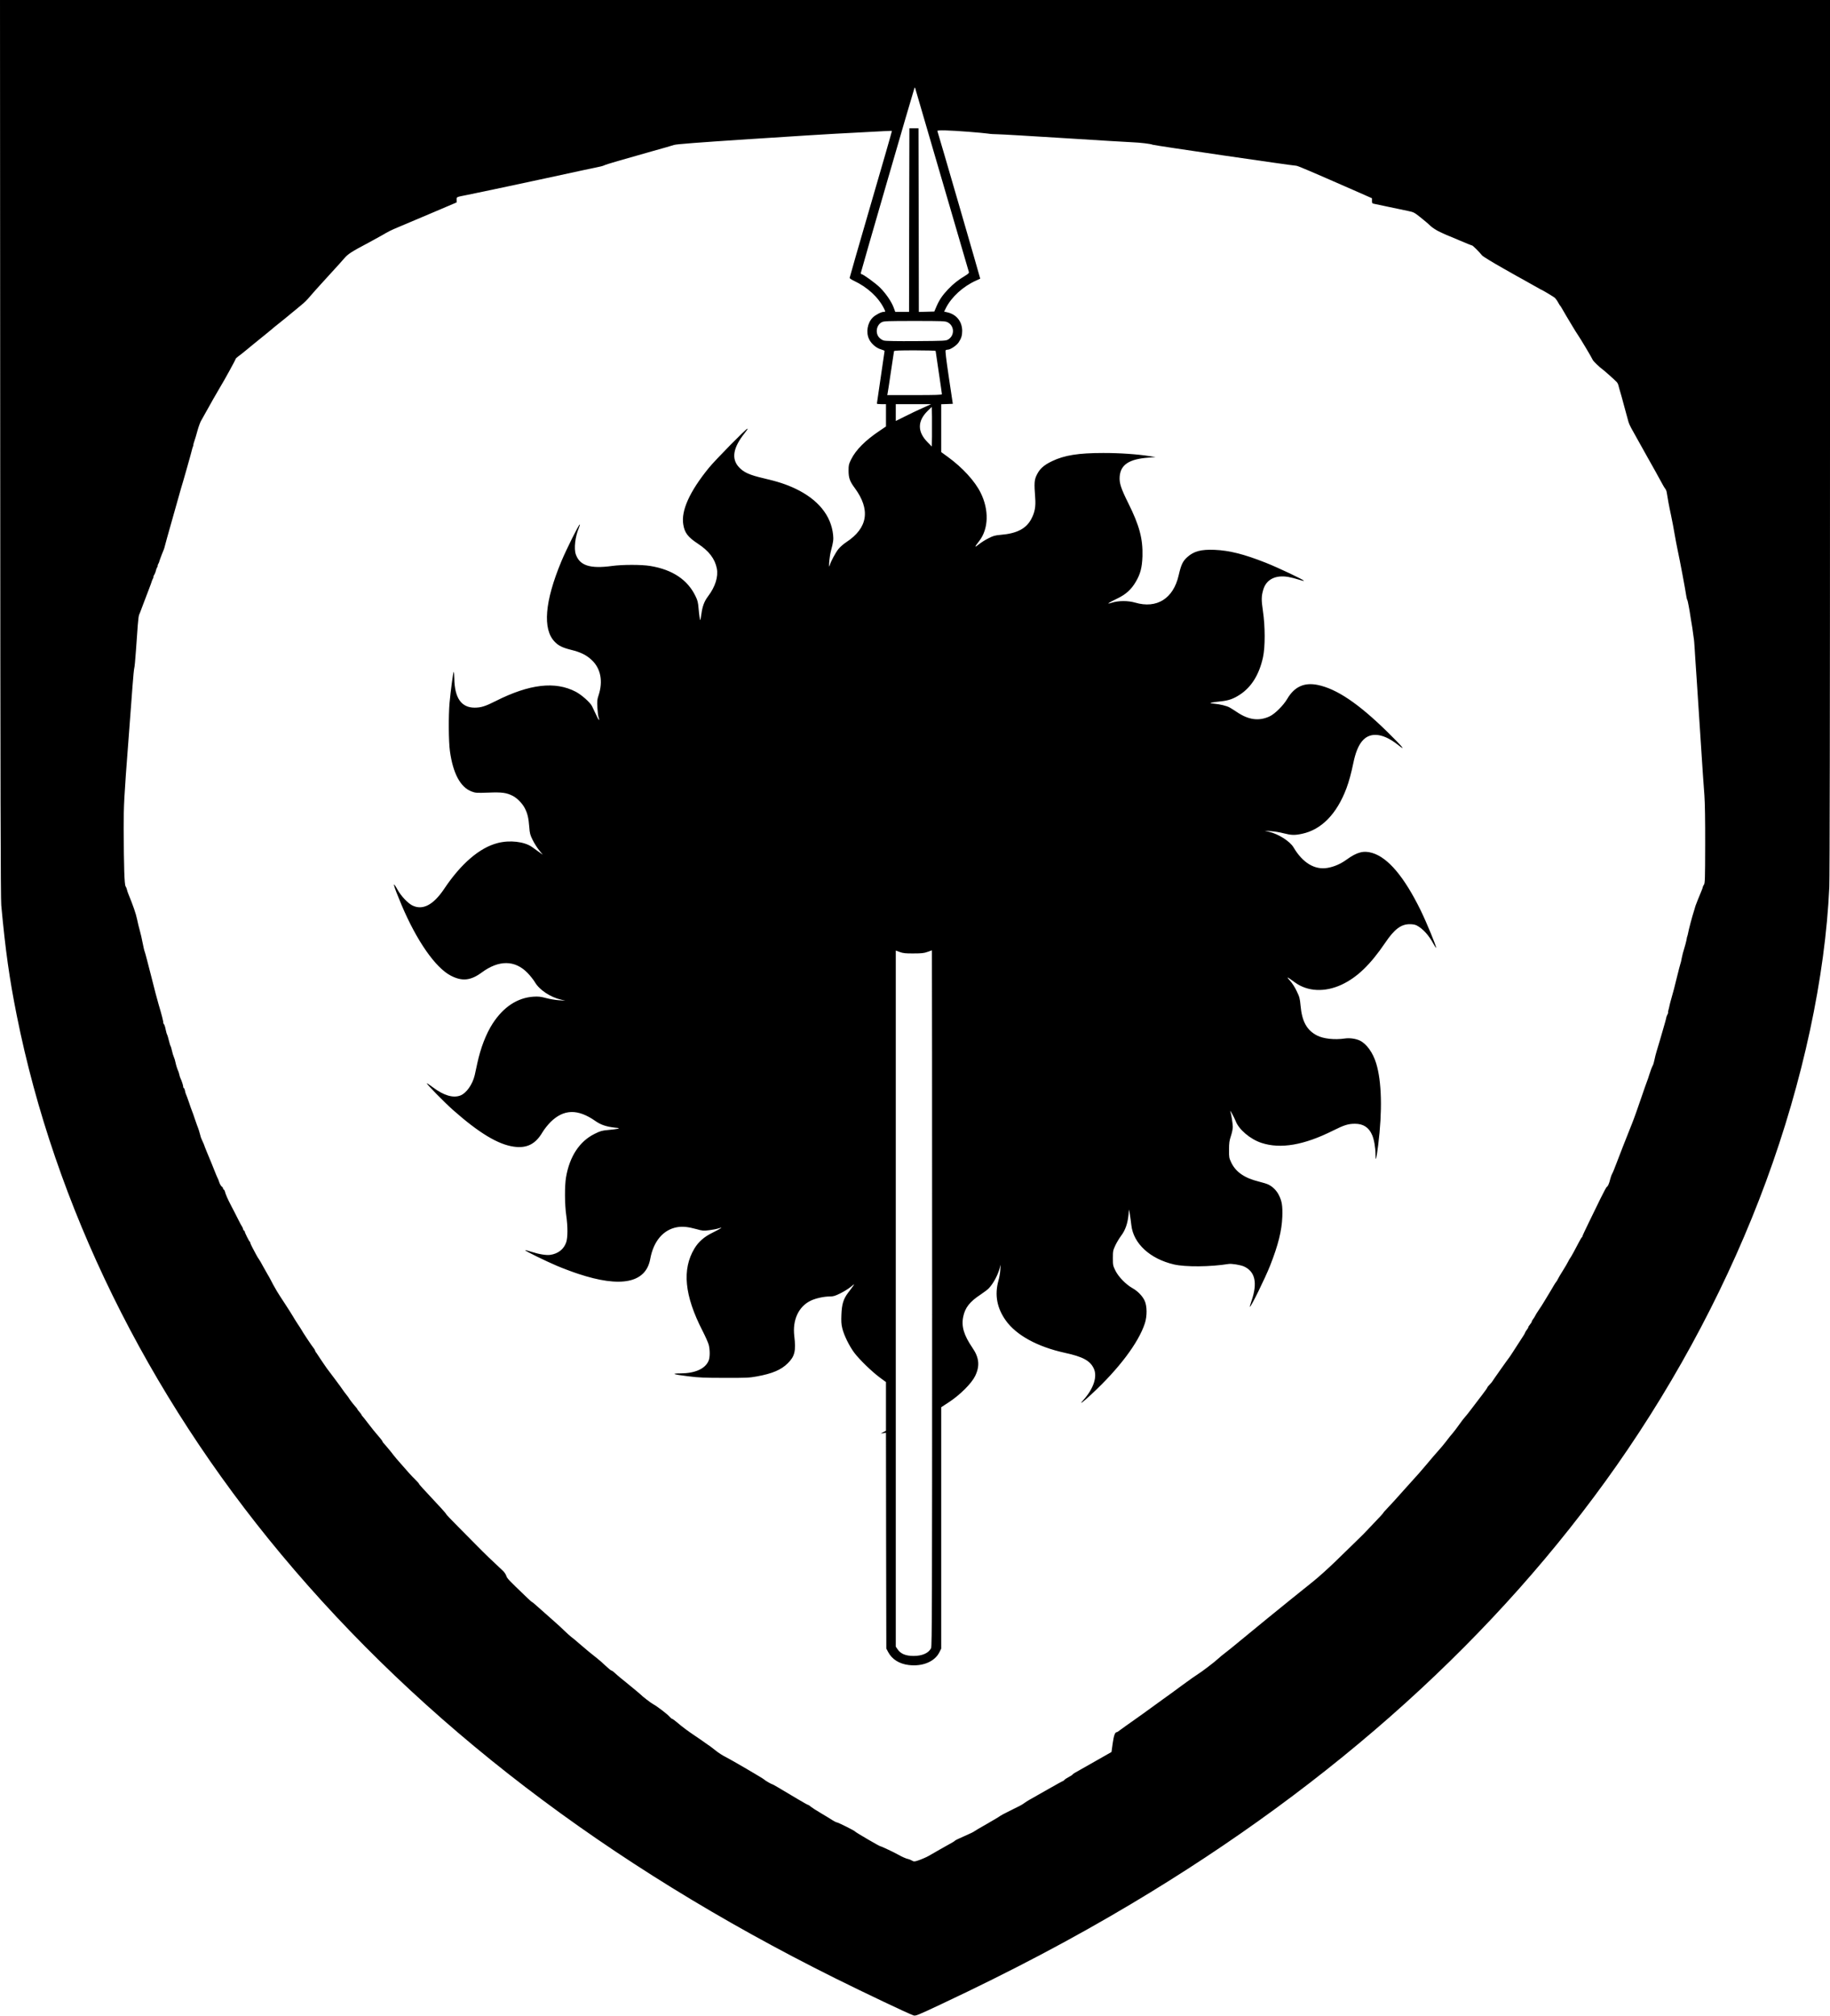 <?xml version="1.0" standalone="no"?>
<!DOCTYPE svg PUBLIC "-//W3C//DTD SVG 20010904//EN"
 "http://www.w3.org/TR/2001/REC-SVG-20010904/DTD/svg10.dtd">
<svg version="1.0" xmlns="http://www.w3.org/2000/svg"
 width="2617pt" height="2883pt" viewBox="0 0 2617 2883"
 preserveAspectRatio="xMidYMid meet">

<g transform="translate(0,2883) scale(0.1,-0.1)"
fill="#000000" stroke="none">
<path d="M3 22423 c2 -4899 6 -6439 15 -6538 60 -649 116 -1047 221 -1573 544
-2724 1858 -5403 3780 -7707 2017 -2419 4656 -4438 7926 -6065 429 -213 1036
-501 1115 -529 34 -12 44 -8 410 164 1001 471 1873 931 2711 1431 2902 1730
5231 3834 6936 6264 889 1268 1620 2658 2138 4065 527 1431 847 2922 905 4210
6 140 10 2493 10 6453 l0 6232 -13085 0 -13085 0 3 -6407z m13467 3837 c209
-718 383 -1312 386 -1322 3 -12 -12 -26 -58 -54 -93 -55 -165 -113 -239 -190
-82 -87 -124 -148 -166 -244 l-32 -75 -111 -3 -110 -3 -2 1313 -3 1313 -65 0
-65 0 -3 -1312 -2 -1313 -99 0 -98 0 -22 59 c-30 84 -112 204 -195 287 -63 63
-243 194 -267 194 -5 0 -9 7 -9 16 0 13 750 2600 767 2644 3 8 7 11 9 5 2 -5
175 -597 384 -1315z m387 685 c115 -9 235 -20 268 -25 33 -6 97 -10 142 -10
44 0 470 -25 945 -55 476 -30 914 -57 974 -59 120 -5 268 -22 299 -36 21 -10
2007 -300 2051 -300 22 0 185 -70 917 -391 l167 -74 0 -37 c0 -35 2 -37 38
-44 20 -4 118 -24 217 -46 99 -21 217 -46 262 -55 78 -16 88 -21 175 -90 51
-41 116 -95 143 -122 30 -28 85 -64 138 -89 49 -23 90 -42 92 -42 3 0 83 -34
180 -75 96 -41 180 -75 186 -75 11 0 102 -91 143 -142 12 -15 147 -98 305
-187 156 -89 285 -161 287 -161 1 0 57 -31 124 -70 67 -38 123 -70 125 -70 10
0 201 -114 203 -122 2 -4 10 -14 17 -21 7 -7 20 -29 30 -47 10 -19 21 -37 25
-40 4 -3 17 -23 29 -45 12 -22 41 -71 64 -110 24 -38 63 -104 87 -145 24 -41
58 -95 75 -120 35 -50 202 -330 213 -358 7 -17 100 -107 138 -133 22 -15 175
-151 204 -182 10 -10 21 -33 25 -50 4 -18 9 -36 11 -42 2 -5 10 -35 19 -65 9
-30 18 -62 20 -70 3 -8 13 -49 24 -90 11 -41 29 -109 41 -150 12 -41 25 -89
29 -106 5 -17 21 -54 37 -83 16 -28 65 -115 108 -194 43 -78 99 -178 124 -222
113 -200 138 -246 188 -338 29 -55 59 -106 68 -116 8 -9 18 -32 21 -51 3 -19
8 -48 11 -65 13 -78 16 -95 30 -165 9 -41 18 -84 20 -95 3 -11 9 -42 14 -70 6
-27 12 -61 15 -75 3 -14 14 -77 25 -140 11 -63 29 -158 40 -210 35 -162 112
-572 126 -670 4 -25 10 -47 14 -50 5 -4 33 -152 46 -245 1 -11 5 -33 8 -50 14
-80 24 -142 31 -204 4 -30 8 -61 10 -70 1 -9 6 -61 9 -116 3 -55 8 -134 11
-175 3 -41 12 -174 20 -295 8 -121 33 -501 55 -845 22 -344 46 -701 54 -795 8
-114 12 -349 11 -710 -1 -484 -3 -543 -17 -565 -10 -14 -17 -29 -17 -35 0 -5
-7 -26 -15 -45 -39 -93 -88 -216 -90 -225 -1 -5 -7 -26 -13 -45 -36 -112 -80
-277 -98 -370 -2 -8 -4 -16 -5 -17 -3 -4 -5 -12 -14 -63 -5 -25 -19 -76 -31
-115 -13 -38 -28 -99 -35 -135 -6 -36 -15 -74 -20 -85 -4 -11 -26 -94 -48
-185 -37 -152 -48 -195 -88 -335 -8 -27 -16 -61 -19 -75 -2 -14 -9 -40 -14
-59 -6 -19 -9 -37 -6 -39 2 -3 -2 -17 -11 -33 -8 -16 -14 -31 -14 -34 1 -7
-26 -105 -50 -185 -10 -36 -31 -105 -45 -155 -15 -49 -35 -117 -45 -150 -10
-33 -24 -87 -30 -119 -7 -33 -16 -67 -21 -75 -16 -30 -37 -86 -54 -141 -9 -30
-20 -64 -25 -75 -12 -31 -66 -183 -88 -250 -35 -105 -108 -311 -133 -372 -5
-13 -13 -33 -18 -45 -59 -147 -173 -438 -208 -532 -24 -65 -50 -128 -58 -140
-7 -11 -19 -43 -26 -71 -16 -67 -37 -115 -49 -115 -5 0 -46 -75 -91 -167 -45
-93 -121 -249 -170 -349 -49 -100 -89 -186 -89 -192 0 -6 -3 -12 -7 -14 -5 -2
-22 -30 -39 -63 -54 -105 -117 -220 -129 -235 -7 -8 -20 -31 -29 -50 -9 -19
-43 -78 -76 -130 -33 -52 -65 -106 -71 -120 -6 -14 -16 -32 -24 -40 -7 -8 -22
-31 -33 -50 -16 -29 -61 -103 -107 -179 -6 -9 -23 -38 -40 -66 -16 -27 -49
-79 -73 -113 -24 -35 -46 -71 -49 -80 -4 -10 -18 -32 -31 -49 -13 -18 -21 -33
-17 -33 4 0 -8 -18 -25 -40 -17 -22 -29 -40 -25 -40 4 0 -4 -15 -19 -34 -14
-19 -26 -38 -26 -42 0 -4 -10 -24 -23 -43 -71 -109 -156 -240 -172 -266 -10
-16 -22 -34 -27 -40 -20 -24 -248 -347 -248 -351 0 -3 -16 -21 -35 -41 -19
-20 -35 -40 -35 -44 0 -5 -30 -48 -67 -96 -182 -240 -228 -300 -254 -328 -15
-16 -53 -66 -84 -110 -31 -44 -72 -98 -91 -120 -19 -22 -37 -44 -42 -50 -4 -5
-29 -37 -54 -70 -26 -33 -61 -76 -78 -95 -66 -74 -131 -149 -215 -250 -48 -58
-129 -150 -180 -205 -50 -55 -111 -122 -135 -150 -48 -56 -208 -232 -256 -281
-18 -18 -33 -37 -35 -42 -2 -6 -49 -57 -104 -114 -55 -57 -114 -119 -131 -138
-17 -19 -84 -87 -150 -150 -65 -63 -200 -194 -299 -291 -99 -96 -241 -224
-315 -283 -269 -216 -360 -289 -645 -521 -159 -130 -345 -282 -412 -338 -67
-56 -154 -127 -194 -157 -40 -30 -92 -73 -115 -95 -42 -40 -238 -189 -278
-212 -27 -16 -136 -93 -231 -163 -86 -64 -168 -124 -283 -206 -45 -32 -122
-88 -171 -124 -48 -36 -152 -110 -230 -165 -79 -55 -165 -117 -192 -137 -27
-21 -52 -38 -57 -38 -27 0 -43 -44 -60 -160 l-17 -124 -250 -142 c-138 -79
-261 -149 -275 -156 -14 -7 -28 -18 -33 -25 -4 -6 -28 -22 -52 -34 -25 -13
-53 -31 -62 -41 -9 -10 -20 -18 -24 -18 -5 0 -102 -54 -216 -119 -115 -65
-231 -132 -259 -147 -29 -16 -63 -38 -77 -49 -34 -25 -58 -38 -212 -113 -72
-35 -132 -68 -135 -72 -3 -5 -86 -54 -185 -111 -99 -56 -182 -105 -185 -109
-3 -5 -63 -34 -135 -65 -71 -31 -132 -60 -135 -64 -3 -5 -21 -17 -40 -28 -43
-23 -319 -180 -340 -193 -27 -17 -124 -58 -168 -71 -38 -11 -47 -10 -74 6 -17
10 -41 19 -52 21 -21 2 -91 33 -136 59 -47 28 -251 125 -258 122 -9 -3 -360
202 -364 212 -4 11 -245 131 -262 131 -7 0 -32 13 -57 28 -24 16 -98 61 -164
100 -66 38 -133 82 -150 96 -16 14 -34 26 -40 26 -5 0 -73 38 -150 84 -289
172 -350 209 -360 210 -14 2 -109 57 -115 67 -8 12 -487 292 -561 328 -37 18
-95 56 -130 84 -36 29 -72 57 -80 62 -9 6 -45 30 -79 55 -34 25 -100 70 -145
100 -101 68 -182 128 -256 192 -31 26 -61 48 -67 48 -6 0 -23 15 -39 33 -29
34 -182 151 -231 176 -30 15 -159 114 -182 140 -8 9 -85 72 -169 141 -85 68
-173 141 -194 162 -22 21 -45 38 -52 38 -7 0 -46 32 -86 70 -41 39 -93 85
-117 103 -52 39 -183 147 -272 225 -35 31 -80 69 -100 83 -19 14 -64 55 -100
90 -36 35 -94 89 -129 119 -34 30 -75 66 -90 80 -15 14 -58 52 -96 85 -37 33
-84 75 -104 92 -20 18 -39 33 -42 33 -4 0 -38 30 -77 68 -267 256 -280 270
-292 308 -7 21 -29 54 -49 72 -160 149 -259 244 -359 346 -64 65 -192 195
-284 287 -93 93 -168 172 -168 177 0 4 -29 39 -65 78 -69 73 -177 190 -269
290 -31 33 -56 64 -56 68 0 4 -24 31 -53 59 -50 49 -112 117 -202 222 -22 25
-50 58 -63 72 -12 15 -33 39 -45 55 -24 32 -32 42 -92 114 -22 26 -46 53 -52
60 -7 7 -13 16 -13 21 0 4 -13 22 -28 40 -89 104 -112 133 -176 216 -38 51
-76 98 -83 105 -7 7 -13 16 -13 20 0 4 -14 22 -30 41 -17 18 -30 37 -30 40 0
4 -12 20 -28 37 -34 38 -85 105 -92 120 -3 6 -21 30 -40 54 -18 23 -39 50 -45
60 -5 10 -59 83 -118 162 -59 79 -111 148 -115 153 -16 22 -128 187 -137 203
-5 9 -13 19 -16 22 -4 3 -9 14 -13 26 -3 11 -14 29 -24 40 -20 23 -156 227
-172 259 -3 6 -27 44 -55 85 -27 41 -57 90 -67 108 -10 18 -60 97 -111 175
-52 78 -104 160 -117 182 -53 92 -64 112 -88 160 -14 28 -33 61 -42 75 -9 14
-38 66 -65 115 -26 50 -54 97 -61 106 -8 9 -28 42 -45 75 -17 32 -42 79 -55
104 -13 25 -24 50 -24 57 0 6 -3 13 -7 15 -10 4 -73 131 -73 146 0 7 -4 12 -9
12 -5 0 -12 12 -16 27 -3 15 -10 30 -14 33 -4 3 -30 52 -59 110 -29 58 -71
141 -95 185 -23 44 -51 100 -61 125 -23 56 -21 50 -30 83 -5 15 -12 27 -17 27
-5 0 -9 6 -9 14 0 8 -8 21 -19 28 -10 7 -26 34 -35 60 -8 26 -20 56 -26 65 -5
10 -24 54 -41 98 -17 44 -37 94 -44 110 -31 72 -105 253 -105 259 0 3 -11 29
-24 56 -14 28 -28 65 -31 83 -7 32 -30 105 -46 142 -4 11 -20 56 -35 100 -14
44 -32 94 -39 110 -7 17 -27 73 -44 125 -18 52 -36 102 -41 111 -5 9 -12 33
-15 53 -4 20 -11 36 -16 36 -5 0 -9 9 -9 20 0 19 -23 88 -39 120 -5 9 -12 31
-16 50 -4 19 -11 41 -15 50 -14 30 -32 86 -41 130 -5 25 -15 59 -23 75 -8 17
-20 57 -27 90 -7 33 -16 62 -19 65 -4 3 -15 39 -25 80 -10 41 -21 80 -25 85
-5 6 -14 38 -21 73 -6 35 -18 69 -25 77 -7 7 -11 15 -9 17 6 6 -26 129 -65
258 -16 52 -66 241 -110 419 -45 177 -85 330 -90 340 -5 9 -18 63 -29 121 -11
58 -29 139 -41 180 -12 41 -30 116 -40 165 -15 76 -57 197 -126 365 -8 19 -16
46 -19 59 -2 13 -11 34 -19 46 -17 26 -25 269 -27 825 0 344 3 416 71 1305 22
286 47 621 56 745 9 124 20 234 24 245 5 11 15 124 24 250 9 127 21 289 26
362 5 73 14 140 19 150 5 10 19 45 31 78 12 33 26 69 30 80 4 11 22 58 40 105
18 47 36 94 40 105 12 30 45 119 45 125 1 3 6 15 13 28 7 12 10 22 6 22 -3 0
0 10 8 23 12 18 24 49 33 87 0 3 6 15 13 28 7 12 10 22 7 22 -3 0 0 10 7 23 7
12 12 24 13 27 0 3 8 28 18 55 19 51 25 67 47 120 7 17 14 39 16 51 2 11 53
195 114 409 61 213 112 395 114 404 2 9 6 23 9 31 8 20 146 505 151 533 2 12
9 34 15 50 6 15 9 27 7 27 -3 0 4 24 14 53 10 28 30 95 44 148 15 54 37 115
49 137 119 215 256 456 282 497 43 68 215 381 215 392 0 5 18 22 41 39 22 16
69 52 103 81 34 28 92 75 128 105 36 29 112 91 169 137 57 47 106 87 109 91 3
3 37 30 75 60 39 30 75 59 81 65 19 17 57 48 109 90 27 22 55 45 61 50 6 6 33
28 60 50 55 45 83 73 136 136 20 24 56 65 80 91 24 25 72 79 108 119 36 40
105 116 153 168 49 53 112 123 140 156 52 62 107 97 342 221 44 23 123 67 175
96 133 77 142 81 265 133 61 25 271 114 468 198 l357 152 0 37 c0 43 -11 38
160 72 69 14 339 70 600 126 453 97 554 118 1050 226 118 25 231 49 250 53 19
4 44 12 55 18 22 12 259 81 675 198 151 42 295 83 320 92 33 11 327 34 1110
85 586 38 1115 72 1175 74 61 3 271 14 468 25 197 11 360 19 362 17 2 -2 -133
-473 -301 -1047 -167 -574 -304 -1049 -304 -1056 0 -6 28 -25 62 -41 191 -90
347 -233 427 -391 26 -52 26 -53 -1 -53 -36 0 -120 -44 -157 -81 -77 -77 -100
-213 -52 -311 31 -64 101 -125 168 -144 29 -8 53 -19 53 -23 0 -5 -25 -174
-55 -377 -30 -203 -55 -372 -55 -376 0 -5 29 -8 65 -8 l65 0 0 -160 0 -159
-90 -61 c-206 -138 -340 -273 -408 -409 -34 -69 -37 -82 -37 -160 0 -105 17
-154 87 -248 230 -311 189 -574 -119 -776 -40 -26 -91 -71 -114 -100 -40 -50
-110 -180 -122 -228 -11 -42 -14 -15 -7 66 4 44 15 109 25 145 31 116 36 154
29 220 -28 277 -215 507 -538 661 -133 63 -253 102 -459 150 -198 46 -280 83
-349 157 -113 121 -85 282 85 493 26 32 43 59 36 59 -19 0 -460 -448 -552
-561 -275 -338 -398 -611 -366 -808 19 -120 65 -181 209 -276 159 -105 243
-215 271 -354 23 -118 -22 -262 -125 -398 -54 -72 -81 -142 -96 -256 -7 -45
-13 -83 -15 -85 -5 -5 -16 66 -25 168 -7 84 -14 114 -43 173 -112 235 -330
381 -647 433 -124 21 -397 21 -550 0 -310 -42 -459 5 -515 165 -30 83 -9 257
44 382 11 26 16 47 12 47 -14 0 -193 -360 -264 -530 -237 -571 -270 -967 -94
-1148 55 -57 110 -84 237 -116 134 -33 215 -73 290 -143 131 -121 167 -306 99
-510 -19 -57 -21 -80 -16 -172 3 -58 11 -121 17 -139 7 -18 10 -35 7 -38 -5
-5 -30 45 -100 196 -25 53 -150 164 -234 208 -294 153 -661 110 -1143 -133
-150 -76 -211 -95 -304 -95 -189 1 -285 139 -289 417 -1 56 -5 99 -9 95 -8 -9
-44 -279 -59 -442 -16 -185 -14 -552 5 -690 44 -320 150 -519 311 -579 56 -21
69 -22 240 -16 193 8 259 -1 349 -47 64 -33 140 -112 174 -181 38 -78 51 -136
61 -265 7 -91 12 -111 49 -185 22 -45 64 -111 92 -146 l52 -64 -61 44 c-33 24
-75 54 -92 66 -109 78 -319 102 -492 57 -258 -66 -524 -295 -764 -654 -156
-233 -310 -313 -459 -237 -62 32 -157 132 -204 216 -90 161 -70 81 52 -209
217 -514 484 -897 704 -1012 162 -84 284 -72 442 44 246 182 476 180 656 -5
39 -40 87 -101 107 -135 63 -108 221 -213 371 -247 l63 -15 -90 6 c-49 3 -133
17 -185 31 -79 21 -110 24 -180 20 -231 -15 -431 -147 -585 -385 -94 -146
-172 -348 -219 -567 -14 -66 -31 -142 -37 -170 -31 -132 -119 -258 -205 -291
-104 -40 -239 0 -395 118 -44 33 -82 58 -85 56 -8 -8 254 -275 375 -382 372
-329 645 -493 869 -524 187 -26 310 36 411 208 25 42 76 106 115 145 188 185
389 190 639 15 80 -56 157 -82 282 -96 62 -6 66 -8 40 -16 -16 -4 -77 -12
-135 -17 -94 -9 -113 -14 -197 -56 -215 -106 -357 -322 -408 -619 -21 -123
-20 -390 3 -548 23 -162 22 -317 -1 -384 -34 -99 -115 -162 -227 -179 -58 -8
-159 8 -271 44 -49 16 -89 26 -89 22 0 -11 297 -156 455 -223 77 -33 212 -84
300 -113 614 -205 972 -132 1034 212 46 252 185 417 381 453 79 14 157 7 280
-27 89 -25 99 -26 185 -15 50 6 111 18 135 27 41 13 43 13 25 -1 -11 -8 -66
-38 -121 -65 -114 -56 -195 -127 -253 -223 -180 -299 -143 -673 115 -1176 41
-80 81 -170 89 -200 19 -73 19 -181 -1 -228 -48 -116 -193 -181 -403 -182 -60
0 -91 -4 -85 -9 5 -6 92 -20 194 -32 157 -20 236 -23 525 -23 309 -1 351 1
460 21 220 40 347 94 441 188 100 99 118 176 93 388 -28 230 61 422 233 506
72 35 191 61 276 61 49 0 73 7 148 44 49 24 116 65 149 92 58 47 59 48 35 14
-13 -19 -45 -63 -71 -96 -68 -90 -90 -163 -96 -312 -4 -95 -2 -139 12 -195 23
-99 100 -256 172 -352 74 -98 249 -268 366 -355 l87 -64 0 -348 0 -348 -37
-20 -38 -21 37 6 38 6 2 -1543 3 -1543 27 -51 c54 -102 157 -167 292 -184 198
-25 373 48 440 182 l26 52 0 1726 0 1726 113 74 c159 105 320 266 372 372 70
144 59 263 -39 405 -122 179 -160 306 -131 444 26 128 93 214 245 314 52 35
107 76 121 92 65 70 125 181 154 283 l15 55 -5 -75 c-2 -41 -14 -111 -27 -155
-56 -204 -21 -391 106 -569 150 -210 451 -375 841 -461 259 -56 363 -112 416
-223 56 -115 -1 -290 -149 -454 -69 -77 -11 -35 119 86 389 361 670 733 761
1011 34 104 33 249 -3 325 -31 67 -99 137 -174 179 -93 52 -200 162 -243 249
-36 73 -37 80 -37 181 0 100 2 110 35 181 19 41 57 104 84 140 58 77 92 173
104 293 l8 82 12 -70 c6 -38 16 -108 21 -154 29 -264 267 -483 610 -563 165
-38 520 -35 781 7 44 7 169 -14 218 -35 161 -72 198 -234 111 -489 -16 -47
-27 -86 -25 -89 12 -11 217 407 289 588 117 297 167 500 175 700 5 155 -5 221
-49 309 -32 64 -85 119 -147 150 -21 11 -85 31 -143 45 -202 50 -328 137 -392
273 -30 65 -32 73 -31 183 0 96 5 128 27 195 15 45 27 102 27 130 -1 49 -21
180 -35 220 -15 45 56 -84 76 -137 45 -120 209 -259 367 -311 275 -91 610 -33
1027 176 158 79 216 97 312 97 119 0 199 -52 245 -160 28 -64 48 -178 49 -278
1 -114 11 -78 38 133 61 490 51 909 -29 1170 -47 153 -137 278 -234 325 -58
27 -146 40 -216 29 -145 -21 -301 -4 -393 42 -148 75 -218 201 -238 428 -10
106 -15 124 -55 207 -26 56 -64 114 -96 150 -59 65 -47 61 72 -26 180 -131
428 -142 666 -31 222 104 411 286 624 600 130 193 226 265 350 265 44 0 76 -6
100 -18 89 -47 175 -142 242 -268 18 -33 34 -56 35 -51 6 18 -137 364 -222
538 -234 476 -463 748 -688 817 -125 38 -219 14 -369 -94 -87 -63 -177 -102
-273 -119 -184 -32 -356 72 -487 294 -51 86 -217 192 -350 222 l-63 15 89 -6
c49 -3 131 -16 182 -30 110 -28 157 -30 261 -8 278 57 500 283 638 651 36 96
69 217 100 368 56 271 156 397 314 396 96 0 206 -50 326 -145 122 -98 62 -25
-156 189 -413 405 -723 614 -994 670 -193 40 -335 -25 -437 -200 -55 -93 -176
-214 -251 -249 -152 -71 -301 -52 -468 61 -40 26 -86 56 -103 65 -43 24 -137
47 -221 55 -61 6 -66 8 -40 15 17 4 75 13 130 18 116 12 184 36 277 97 166
109 276 288 330 535 32 149 31 440 -1 658 -24 161 -23 216 5 309 43 145 174
211 355 181 41 -7 107 -24 147 -37 41 -14 76 -22 79 -19 10 9 -374 191 -547
259 -311 123 -519 175 -730 184 -195 8 -298 -20 -391 -104 -66 -60 -88 -107
-124 -263 -76 -330 -312 -478 -620 -388 -103 30 -239 30 -335 -1 -87 -27 -59
-6 80 61 121 58 199 129 263 239 66 112 89 203 95 364 7 250 -43 439 -203 760
-105 211 -130 288 -123 380 14 171 135 250 413 271 l100 8 -77 12 c-182 29
-440 47 -673 46 -352 0 -554 -32 -730 -117 -117 -56 -175 -108 -217 -193 -37
-74 -40 -116 -24 -332 10 -124 -6 -209 -56 -302 -73 -138 -206 -207 -434 -226
-87 -8 -109 -14 -179 -50 -45 -22 -107 -62 -139 -88 -64 -51 -62 -40 8 50 134
173 142 445 19 691 -81 164 -257 356 -460 505 l-103 75 0 342 0 342 83 3 83 3
-57 380 c-40 271 -53 382 -45 387 6 4 20 8 31 8 36 0 123 58 153 102 39 58 52
100 52 167 -1 132 -81 233 -207 263 l-51 12 25 51 c81 159 244 308 430 392 32
14 59 27 61 28 2 2 -596 2064 -613 2112 -5 15 168 10 452 -12z m-307 -2723
c100 -50 105 -190 9 -247 -32 -19 -55 -20 -456 -23 -274 -2 -437 1 -462 8 -24
6 -52 24 -70 45 -58 66 -36 180 40 218 30 15 84 17 469 17 394 0 438 -2 470
-18z m-170 -410 c0 -4 20 -143 45 -307 25 -165 45 -306 45 -312 0 -10 -85 -13
-391 -13 l-391 0 5 23 c3 12 24 150 47 307 23 157 43 291 45 298 3 9 72 12
300 12 162 0 295 -4 295 -8z m-185 -816 c-66 -29 -180 -83 -252 -120 l-133
-66 0 120 0 120 253 0 252 0 -120 -54z m133 -408 l-3 -143 -56 57 c-152 151
-152 306 -2 453 l58 56 3 -140 c1 -78 1 -205 0 -283z m-263 -7392 c118 0 149
4 199 22 33 12 61 22 63 22 1 0 3 -2239 3 -4975 0 -4349 -2 -4980 -15 -5004
-36 -71 -127 -111 -249 -111 -116 0 -187 30 -233 99 l-23 34 0 4977 0 4977 58
-21 c48 -17 79 -21 197 -20z"/>
</g>
</svg>
